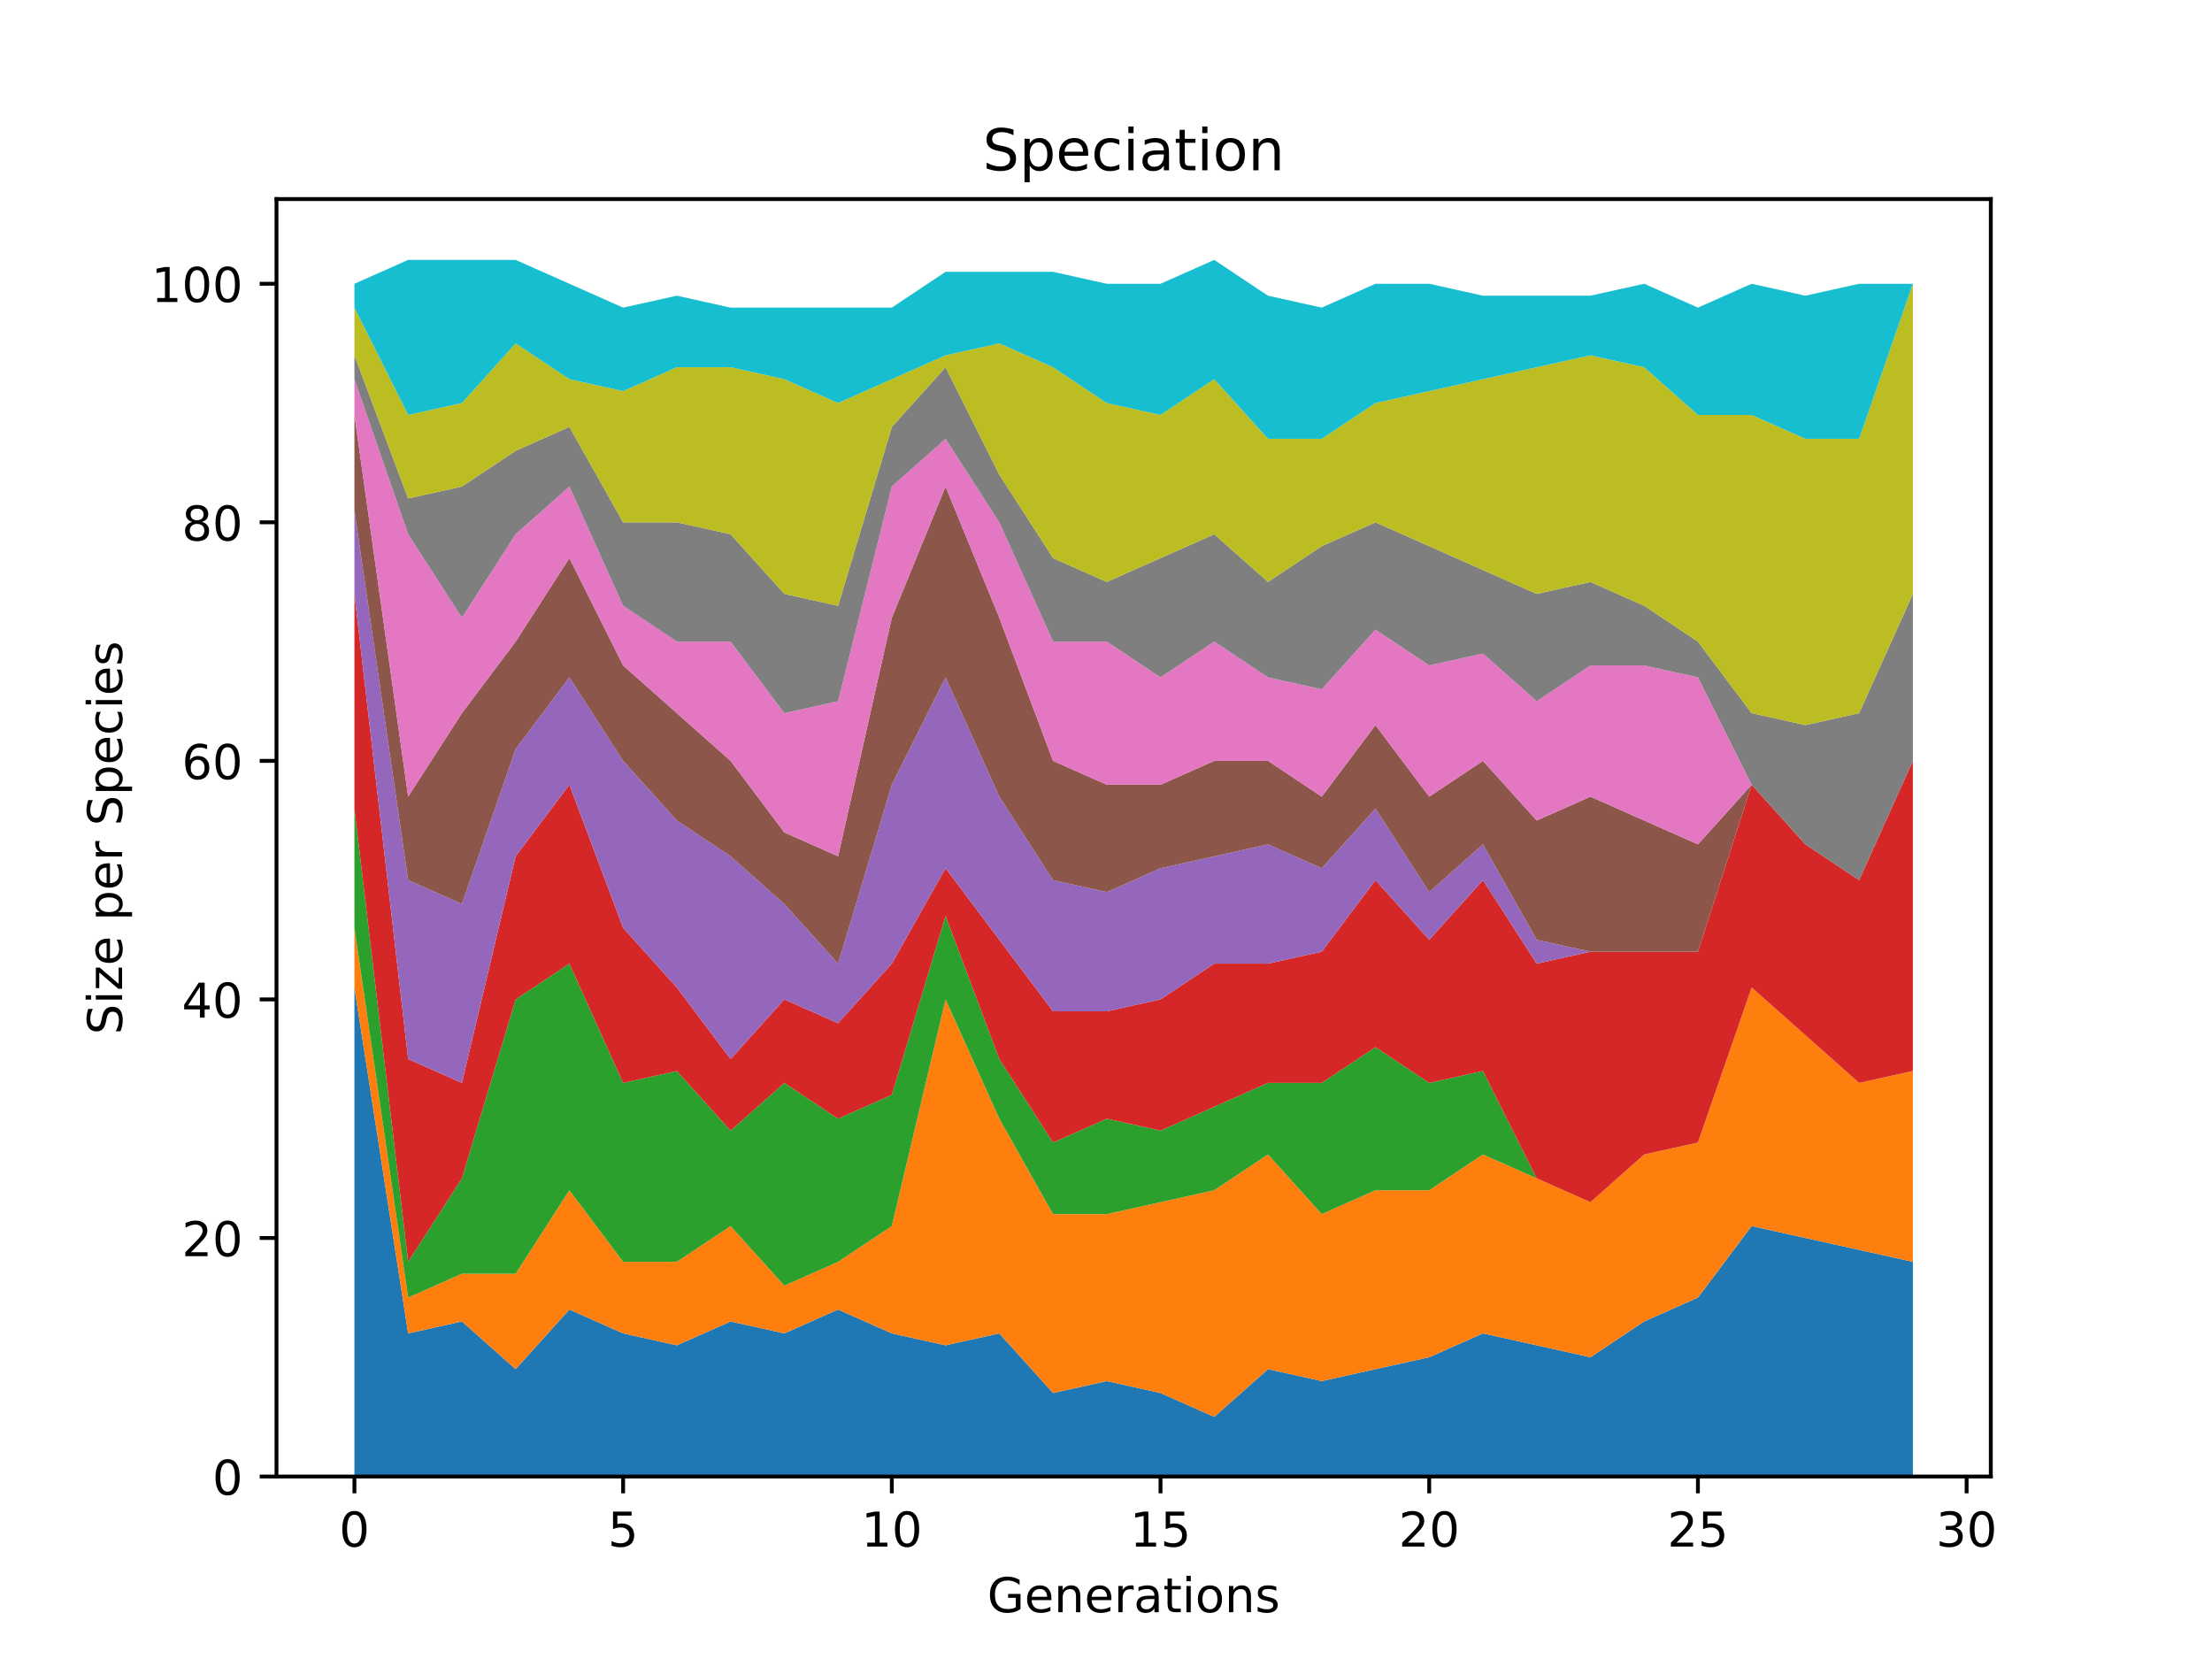 <?xml version="1.0" encoding="utf-8" standalone="no"?>
<!DOCTYPE svg PUBLIC "-//W3C//DTD SVG 1.1//EN"
  "http://www.w3.org/Graphics/SVG/1.1/DTD/svg11.dtd">
<!-- Created with matplotlib (https://matplotlib.org/) -->
<svg height="345.6pt" version="1.1" viewBox="0 0 460.8 345.6" width="460.8pt" xmlns="http://www.w3.org/2000/svg" xmlns:xlink="http://www.w3.org/1999/xlink">
 <defs>
  <style type="text/css">*{stroke-linecap:butt;stroke-linejoin:round;}</style>
 </defs>
 <g id="figure_1">
  <g id="patch_1">
   <path d="M 0 345.6 
L 460.8 345.6 
L 460.8 0 
L 0 0 
z
" style="fill:#ffffff;"/>
  </g>
  <g id="axes_1">
   <g id="patch_2">
    <path d="M 57.6 307.584 
L 414.72 307.584 
L 414.72 41.472 
L 57.6 41.472 
z
" style="fill:#ffffff;"/>
   </g>
   <g id="PolyCollection_1">
    <path clip-path="url(#pe9c3d4fe96)" d="M 73.833 205.711 
L 73.833 307.584 
L 85.028 307.584 
L 96.223 307.584 
L 107.418 307.584 
L 118.613 307.584 
L 129.808 307.584 
L 141.003 307.584 
L 152.198 307.584 
L 163.393 307.584 
L 174.588 307.584 
L 185.783 307.584 
L 196.978 307.584 
L 208.173 307.584 
L 219.368 307.584 
L 230.563 307.584 
L 241.757 307.584 
L 252.952 307.584 
L 264.147 307.584 
L 275.342 307.584 
L 286.537 307.584 
L 297.732 307.584 
L 308.927 307.584 
L 320.122 307.584 
L 331.317 307.584 
L 342.512 307.584 
L 353.707 307.584 
L 364.902 307.584 
L 376.097 307.584 
L 387.292 307.584 
L 398.487 307.584 
L 398.487 262.859 
L 398.487 262.859 
L 387.292 260.375 
L 376.097 257.89 
L 364.902 255.405 
L 353.707 270.313 
L 342.512 275.283 
L 331.317 282.737 
L 320.122 280.252 
L 308.927 277.768 
L 297.732 282.737 
L 286.537 285.222 
L 275.342 287.706 
L 264.147 285.222 
L 252.952 295.16 
L 241.757 290.191 
L 230.563 287.706 
L 219.368 290.191 
L 208.173 277.768 
L 196.978 280.252 
L 185.783 277.768 
L 174.588 272.798 
L 163.393 277.768 
L 152.198 275.283 
L 141.003 280.252 
L 129.808 277.768 
L 118.613 272.798 
L 107.418 285.222 
L 96.223 275.283 
L 85.028 277.768 
L 73.833 205.711 
z
" style="fill:#1f77b4;"/>
   </g>
   <g id="PolyCollection_2">
    <path clip-path="url(#pe9c3d4fe96)" d="M 73.833 193.288 
L 73.833 205.711 
L 85.028 277.768 
L 96.223 275.283 
L 107.418 285.222 
L 118.613 272.798 
L 129.808 277.768 
L 141.003 280.252 
L 152.198 275.283 
L 163.393 277.768 
L 174.588 272.798 
L 185.783 277.768 
L 196.978 280.252 
L 208.173 277.768 
L 219.368 290.191 
L 230.563 287.706 
L 241.757 290.191 
L 252.952 295.16 
L 264.147 285.222 
L 275.342 287.706 
L 286.537 285.222 
L 297.732 282.737 
L 308.927 277.768 
L 320.122 280.252 
L 331.317 282.737 
L 342.512 275.283 
L 353.707 270.313 
L 364.902 255.405 
L 376.097 257.89 
L 387.292 260.375 
L 398.487 262.859 
L 398.487 223.104 
L 398.487 223.104 
L 387.292 225.589 
L 376.097 215.65 
L 364.902 205.711 
L 353.707 238.012 
L 342.512 240.497 
L 331.317 250.436 
L 320.122 245.466 
L 308.927 240.497 
L 297.732 247.951 
L 286.537 247.951 
L 275.342 252.92 
L 264.147 240.497 
L 252.952 247.951 
L 241.757 250.436 
L 230.563 252.92 
L 219.368 252.92 
L 208.173 233.043 
L 196.978 208.196 
L 185.783 255.405 
L 174.588 262.859 
L 163.393 267.829 
L 152.198 255.405 
L 141.003 262.859 
L 129.808 262.859 
L 118.613 247.951 
L 107.418 265.344 
L 96.223 265.344 
L 85.028 270.313 
L 73.833 193.288 
z
" style="fill:#ff7f0e;"/>
   </g>
   <g id="PolyCollection_3">
    <path clip-path="url(#pe9c3d4fe96)" d="M 73.833 168.44 
L 73.833 193.288 
L 85.028 270.313 
L 96.223 265.344 
L 107.418 265.344 
L 118.613 247.951 
L 129.808 262.859 
L 141.003 262.859 
L 152.198 255.405 
L 163.393 267.829 
L 174.588 262.859 
L 185.783 255.405 
L 196.978 208.196 
L 208.173 233.043 
L 219.368 252.92 
L 230.563 252.92 
L 241.757 250.436 
L 252.952 247.951 
L 264.147 240.497 
L 275.342 252.92 
L 286.537 247.951 
L 297.732 247.951 
L 308.927 240.497 
L 320.122 245.466 
L 331.317 250.436 
L 342.512 240.497 
L 353.707 238.012 
L 364.902 205.711 
L 376.097 215.65 
L 387.292 225.589 
L 398.487 223.104 
L 398.487 223.104 
L 398.487 223.104 
L 387.292 225.589 
L 376.097 215.65 
L 364.902 205.711 
L 353.707 238.012 
L 342.512 240.497 
L 331.317 250.436 
L 320.122 245.466 
L 308.927 223.104 
L 297.732 225.589 
L 286.537 218.135 
L 275.342 225.589 
L 264.147 225.589 
L 252.952 230.558 
L 241.757 235.528 
L 230.563 233.043 
L 219.368 238.012 
L 208.173 220.619 
L 196.978 190.803 
L 185.783 228.073 
L 174.588 233.043 
L 163.393 225.589 
L 152.198 235.528 
L 141.003 223.104 
L 129.808 225.589 
L 118.613 200.742 
L 107.418 208.196 
L 96.223 245.466 
L 85.028 262.859 
L 73.833 168.44 
z
" style="fill:#2ca02c;"/>
   </g>
   <g id="PolyCollection_4">
    <path clip-path="url(#pe9c3d4fe96)" d="M 73.833 123.716 
L 73.833 168.44 
L 85.028 262.859 
L 96.223 245.466 
L 107.418 208.196 
L 118.613 200.742 
L 129.808 225.589 
L 141.003 223.104 
L 152.198 235.528 
L 163.393 225.589 
L 174.588 233.043 
L 185.783 228.073 
L 196.978 190.803 
L 208.173 220.619 
L 219.368 238.012 
L 230.563 233.043 
L 241.757 235.528 
L 252.952 230.558 
L 264.147 225.589 
L 275.342 225.589 
L 286.537 218.135 
L 297.732 225.589 
L 308.927 223.104 
L 320.122 245.466 
L 331.317 250.436 
L 342.512 240.497 
L 353.707 238.012 
L 364.902 205.711 
L 376.097 215.65 
L 387.292 225.589 
L 398.487 223.104 
L 398.487 158.502 
L 398.487 158.502 
L 387.292 183.349 
L 376.097 175.895 
L 364.902 163.471 
L 353.707 198.257 
L 342.512 198.257 
L 331.317 198.257 
L 320.122 200.742 
L 308.927 183.349 
L 297.732 195.772 
L 286.537 183.349 
L 275.342 198.257 
L 264.147 200.742 
L 252.952 200.742 
L 241.757 208.196 
L 230.563 210.68 
L 219.368 210.68 
L 208.173 195.772 
L 196.978 180.864 
L 185.783 200.742 
L 174.588 213.165 
L 163.393 208.196 
L 152.198 220.619 
L 141.003 205.711 
L 129.808 193.288 
L 118.613 163.471 
L 107.418 178.379 
L 96.223 225.589 
L 85.028 220.619 
L 73.833 123.716 
z
" style="fill:#d62728;"/>
   </g>
   <g id="PolyCollection_5">
    <path clip-path="url(#pe9c3d4fe96)" d="M 73.833 106.323 
L 73.833 123.716 
L 85.028 220.619 
L 96.223 225.589 
L 107.418 178.379 
L 118.613 163.471 
L 129.808 193.288 
L 141.003 205.711 
L 152.198 220.619 
L 163.393 208.196 
L 174.588 213.165 
L 185.783 200.742 
L 196.978 180.864 
L 208.173 195.772 
L 219.368 210.68 
L 230.563 210.68 
L 241.757 208.196 
L 252.952 200.742 
L 264.147 200.742 
L 275.342 198.257 
L 286.537 183.349 
L 297.732 195.772 
L 308.927 183.349 
L 320.122 200.742 
L 331.317 198.257 
L 342.512 198.257 
L 353.707 198.257 
L 364.902 163.471 
L 376.097 175.895 
L 387.292 183.349 
L 398.487 158.502 
L 398.487 158.502 
L 398.487 158.502 
L 387.292 183.349 
L 376.097 175.895 
L 364.902 163.471 
L 353.707 198.257 
L 342.512 198.257 
L 331.317 198.257 
L 320.122 195.772 
L 308.927 175.895 
L 297.732 185.833 
L 286.537 168.44 
L 275.342 180.864 
L 264.147 175.895 
L 252.952 178.379 
L 241.757 180.864 
L 230.563 185.833 
L 219.368 183.349 
L 208.173 165.956 
L 196.978 141.109 
L 185.783 163.471 
L 174.588 200.742 
L 163.393 188.318 
L 152.198 178.379 
L 141.003 170.925 
L 129.808 158.502 
L 118.613 141.109 
L 107.418 156.017 
L 96.223 188.318 
L 85.028 183.349 
L 73.833 106.323 
z
" style="fill:#9467bd;"/>
   </g>
   <g id="PolyCollection_6">
    <path clip-path="url(#pe9c3d4fe96)" d="M 73.833 86.445 
L 73.833 106.323 
L 85.028 183.349 
L 96.223 188.318 
L 107.418 156.017 
L 118.613 141.109 
L 129.808 158.502 
L 141.003 170.925 
L 152.198 178.379 
L 163.393 188.318 
L 174.588 200.742 
L 185.783 163.471 
L 196.978 141.109 
L 208.173 165.956 
L 219.368 183.349 
L 230.563 185.833 
L 241.757 180.864 
L 252.952 178.379 
L 264.147 175.895 
L 275.342 180.864 
L 286.537 168.44 
L 297.732 185.833 
L 308.927 175.895 
L 320.122 195.772 
L 331.317 198.257 
L 342.512 198.257 
L 353.707 198.257 
L 364.902 163.471 
L 376.097 175.895 
L 387.292 183.349 
L 398.487 158.502 
L 398.487 158.502 
L 398.487 158.502 
L 387.292 183.349 
L 376.097 175.895 
L 364.902 163.471 
L 353.707 175.895 
L 342.512 170.925 
L 331.317 165.956 
L 320.122 170.925 
L 308.927 158.502 
L 297.732 165.956 
L 286.537 151.048 
L 275.342 165.956 
L 264.147 158.502 
L 252.952 158.502 
L 241.757 163.471 
L 230.563 163.471 
L 219.368 158.502 
L 208.173 128.685 
L 196.978 101.353 
L 185.783 128.685 
L 174.588 178.379 
L 163.393 173.41 
L 152.198 158.502 
L 141.003 148.563 
L 129.808 138.624 
L 118.613 116.262 
L 107.418 133.655 
L 96.223 148.563 
L 85.028 165.956 
L 73.833 86.445 
z
" style="fill:#8c564b;"/>
   </g>
   <g id="PolyCollection_7">
    <path clip-path="url(#pe9c3d4fe96)" d="M 73.833 78.991 
L 73.833 86.445 
L 85.028 165.956 
L 96.223 148.563 
L 107.418 133.655 
L 118.613 116.262 
L 129.808 138.624 
L 141.003 148.563 
L 152.198 158.502 
L 163.393 173.41 
L 174.588 178.379 
L 185.783 128.685 
L 196.978 101.353 
L 208.173 128.685 
L 219.368 158.502 
L 230.563 163.471 
L 241.757 163.471 
L 252.952 158.502 
L 264.147 158.502 
L 275.342 165.956 
L 286.537 151.048 
L 297.732 165.956 
L 308.927 158.502 
L 320.122 170.925 
L 331.317 165.956 
L 342.512 170.925 
L 353.707 175.895 
L 364.902 163.471 
L 376.097 175.895 
L 387.292 183.349 
L 398.487 158.502 
L 398.487 158.502 
L 398.487 158.502 
L 387.292 183.349 
L 376.097 175.895 
L 364.902 163.471 
L 353.707 141.109 
L 342.512 138.624 
L 331.317 138.624 
L 320.122 146.078 
L 308.927 136.139 
L 297.732 138.624 
L 286.537 131.17 
L 275.342 143.593 
L 264.147 141.109 
L 252.952 133.655 
L 241.757 141.109 
L 230.563 133.655 
L 219.368 133.655 
L 208.173 108.808 
L 196.978 91.415 
L 185.783 101.353 
L 174.588 146.078 
L 163.393 148.563 
L 152.198 133.655 
L 141.003 133.655 
L 129.808 126.2 
L 118.613 101.353 
L 107.418 111.292 
L 96.223 128.685 
L 85.028 111.292 
L 73.833 78.991 
z
" style="fill:#e377c2;"/>
   </g>
   <g id="PolyCollection_8">
    <path clip-path="url(#pe9c3d4fe96)" d="M 73.833 74.022 
L 73.833 78.991 
L 85.028 111.292 
L 96.223 128.685 
L 107.418 111.292 
L 118.613 101.353 
L 129.808 126.2 
L 141.003 133.655 
L 152.198 133.655 
L 163.393 148.563 
L 174.588 146.078 
L 185.783 101.353 
L 196.978 91.415 
L 208.173 108.808 
L 219.368 133.655 
L 230.563 133.655 
L 241.757 141.109 
L 252.952 133.655 
L 264.147 141.109 
L 275.342 143.593 
L 286.537 131.17 
L 297.732 138.624 
L 308.927 136.139 
L 320.122 146.078 
L 331.317 138.624 
L 342.512 138.624 
L 353.707 141.109 
L 364.902 163.471 
L 376.097 175.895 
L 387.292 183.349 
L 398.487 158.502 
L 398.487 123.716 
L 398.487 123.716 
L 387.292 148.563 
L 376.097 151.048 
L 364.902 148.563 
L 353.707 133.655 
L 342.512 126.2 
L 331.317 121.231 
L 320.122 123.716 
L 308.927 118.746 
L 297.732 113.777 
L 286.537 108.808 
L 275.342 113.777 
L 264.147 121.231 
L 252.952 111.292 
L 241.757 116.262 
L 230.563 121.231 
L 219.368 116.262 
L 208.173 98.869 
L 196.978 76.506 
L 185.783 88.93 
L 174.588 126.2 
L 163.393 123.716 
L 152.198 111.292 
L 141.003 108.808 
L 129.808 108.808 
L 118.613 88.93 
L 107.418 93.899 
L 96.223 101.353 
L 85.028 103.838 
L 73.833 74.022 
z
" style="fill:#7f7f7f;"/>
   </g>
   <g id="PolyCollection_9">
    <path clip-path="url(#pe9c3d4fe96)" d="M 73.833 64.083 
L 73.833 74.022 
L 85.028 103.838 
L 96.223 101.353 
L 107.418 93.899 
L 118.613 88.93 
L 129.808 108.808 
L 141.003 108.808 
L 152.198 111.292 
L 163.393 123.716 
L 174.588 126.2 
L 185.783 88.93 
L 196.978 76.506 
L 208.173 98.869 
L 219.368 116.262 
L 230.563 121.231 
L 241.757 116.262 
L 252.952 111.292 
L 264.147 121.231 
L 275.342 113.777 
L 286.537 108.808 
L 297.732 113.777 
L 308.927 118.746 
L 320.122 123.716 
L 331.317 121.231 
L 342.512 126.2 
L 353.707 133.655 
L 364.902 148.563 
L 376.097 151.048 
L 387.292 148.563 
L 398.487 123.716 
L 398.487 59.113 
L 398.487 59.113 
L 387.292 91.415 
L 376.097 91.415 
L 364.902 86.445 
L 353.707 86.445 
L 342.512 76.506 
L 331.317 74.022 
L 320.122 76.506 
L 308.927 78.991 
L 297.732 81.476 
L 286.537 83.96 
L 275.342 91.415 
L 264.147 91.415 
L 252.952 78.991 
L 241.757 86.445 
L 230.563 83.96 
L 219.368 76.506 
L 208.173 71.537 
L 196.978 74.022 
L 185.783 78.991 
L 174.588 83.96 
L 163.393 78.991 
L 152.198 76.506 
L 141.003 76.506 
L 129.808 81.476 
L 118.613 78.991 
L 107.418 71.537 
L 96.223 83.96 
L 85.028 86.445 
L 73.833 64.083 
z
" style="fill:#bcbd22;"/>
   </g>
   <g id="PolyCollection_10">
    <path clip-path="url(#pe9c3d4fe96)" d="M 73.833 59.113 
L 73.833 64.083 
L 85.028 86.445 
L 96.223 83.96 
L 107.418 71.537 
L 118.613 78.991 
L 129.808 81.476 
L 141.003 76.506 
L 152.198 76.506 
L 163.393 78.991 
L 174.588 83.96 
L 185.783 78.991 
L 196.978 74.022 
L 208.173 71.537 
L 219.368 76.506 
L 230.563 83.96 
L 241.757 86.445 
L 252.952 78.991 
L 264.147 91.415 
L 275.342 91.415 
L 286.537 83.96 
L 297.732 81.476 
L 308.927 78.991 
L 320.122 76.506 
L 331.317 74.022 
L 342.512 76.506 
L 353.707 86.445 
L 364.902 86.445 
L 376.097 91.415 
L 387.292 91.415 
L 398.487 59.113 
L 398.487 59.113 
L 398.487 59.113 
L 387.292 59.113 
L 376.097 61.598 
L 364.902 59.113 
L 353.707 64.083 
L 342.512 59.113 
L 331.317 61.598 
L 320.122 61.598 
L 308.927 61.598 
L 297.732 59.113 
L 286.537 59.113 
L 275.342 64.083 
L 264.147 61.598 
L 252.952 54.144 
L 241.757 59.113 
L 230.563 59.113 
L 219.368 56.629 
L 208.173 56.629 
L 196.978 56.629 
L 185.783 64.083 
L 174.588 64.083 
L 163.393 64.083 
L 152.198 64.083 
L 141.003 61.598 
L 129.808 64.083 
L 118.613 59.113 
L 107.418 54.144 
L 96.223 54.144 
L 85.028 54.144 
L 73.833 59.113 
z
" style="fill:#17becf;"/>
   </g>
   <g id="matplotlib.axis_1">
    <g id="xtick_1">
     <g id="line2d_1">
      <defs>
       <path d="M 0 0 
L 0 3.5 
" id="m6b0dc232b4" style="stroke:#000000;stroke-width:0.8;"/>
      </defs>
      <g>
       <use style="stroke:#000000;stroke-width:0.8;" x="73.833" xlink:href="#m6b0dc232b4" y="307.584"/>
      </g>
     </g>
     <g id="text_1">
      <!-- 0 -->
      <g transform="translate(70.651 322.182)scale(0.1 -0.1)">
       <defs>
        <path d="M 31.781 66.406 
Q 24.172 66.406 20.328 58.906 
Q 16.5 51.422 16.5 36.375 
Q 16.5 21.391 20.328 13.891 
Q 24.172 6.391 31.781 6.391 
Q 39.453 6.391 43.281 13.891 
Q 47.125 21.391 47.125 36.375 
Q 47.125 51.422 43.281 58.906 
Q 39.453 66.406 31.781 66.406 
z
M 31.781 74.219 
Q 44.047 74.219 50.516 64.516 
Q 56.984 54.828 56.984 36.375 
Q 56.984 17.969 50.516 8.266 
Q 44.047 -1.422 31.781 -1.422 
Q 19.531 -1.422 13.062 8.266 
Q 6.594 17.969 6.594 36.375 
Q 6.594 54.828 13.062 64.516 
Q 19.531 74.219 31.781 74.219 
z
" id="DejaVuSans-48"/>
       </defs>
       <use xlink:href="#DejaVuSans-48"/>
      </g>
     </g>
    </g>
    <g id="xtick_2">
     <g id="line2d_2">
      <g>
       <use style="stroke:#000000;stroke-width:0.8;" x="129.808" xlink:href="#m6b0dc232b4" y="307.584"/>
      </g>
     </g>
     <g id="text_2">
      <!-- 5 -->
      <g transform="translate(126.626 322.182)scale(0.1 -0.1)">
       <defs>
        <path d="M 10.797 72.906 
L 49.516 72.906 
L 49.516 64.594 
L 19.828 64.594 
L 19.828 46.734 
Q 21.969 47.469 24.109 47.828 
Q 26.266 48.188 28.422 48.188 
Q 40.625 48.188 47.75 41.5 
Q 54.891 34.812 54.891 23.391 
Q 54.891 11.625 47.562 5.094 
Q 40.234 -1.422 26.906 -1.422 
Q 22.312 -1.422 17.547 -0.641 
Q 12.797 0.141 7.719 1.703 
L 7.719 11.625 
Q 12.109 9.234 16.797 8.062 
Q 21.484 6.891 26.703 6.891 
Q 35.156 6.891 40.078 11.328 
Q 45.016 15.766 45.016 23.391 
Q 45.016 31 40.078 35.438 
Q 35.156 39.891 26.703 39.891 
Q 22.75 39.891 18.812 39.016 
Q 14.891 38.141 10.797 36.281 
z
" id="DejaVuSans-53"/>
       </defs>
       <use xlink:href="#DejaVuSans-53"/>
      </g>
     </g>
    </g>
    <g id="xtick_3">
     <g id="line2d_3">
      <g>
       <use style="stroke:#000000;stroke-width:0.8;" x="185.783" xlink:href="#m6b0dc232b4" y="307.584"/>
      </g>
     </g>
     <g id="text_3">
      <!-- 10 -->
      <g transform="translate(179.42 322.182)scale(0.1 -0.1)">
       <defs>
        <path d="M 12.406 8.297 
L 28.516 8.297 
L 28.516 63.922 
L 10.984 60.406 
L 10.984 69.391 
L 28.422 72.906 
L 38.281 72.906 
L 38.281 8.297 
L 54.391 8.297 
L 54.391 0 
L 12.406 0 
z
" id="DejaVuSans-49"/>
       </defs>
       <use xlink:href="#DejaVuSans-49"/>
       <use x="63.623" xlink:href="#DejaVuSans-48"/>
      </g>
     </g>
    </g>
    <g id="xtick_4">
     <g id="line2d_4">
      <g>
       <use style="stroke:#000000;stroke-width:0.8;" x="241.757" xlink:href="#m6b0dc232b4" y="307.584"/>
      </g>
     </g>
     <g id="text_4">
      <!-- 15 -->
      <g transform="translate(235.395 322.182)scale(0.1 -0.1)">
       <use xlink:href="#DejaVuSans-49"/>
       <use x="63.623" xlink:href="#DejaVuSans-53"/>
      </g>
     </g>
    </g>
    <g id="xtick_5">
     <g id="line2d_5">
      <g>
       <use style="stroke:#000000;stroke-width:0.8;" x="297.732" xlink:href="#m6b0dc232b4" y="307.584"/>
      </g>
     </g>
     <g id="text_5">
      <!-- 20 -->
      <g transform="translate(291.37 322.182)scale(0.1 -0.1)">
       <defs>
        <path d="M 19.188 8.297 
L 53.609 8.297 
L 53.609 0 
L 7.328 0 
L 7.328 8.297 
Q 12.938 14.109 22.625 23.891 
Q 32.328 33.688 34.812 36.531 
Q 39.547 41.844 41.422 45.531 
Q 43.312 49.219 43.312 52.781 
Q 43.312 58.594 39.234 62.25 
Q 35.156 65.922 28.609 65.922 
Q 23.969 65.922 18.812 64.312 
Q 13.672 62.703 7.812 59.422 
L 7.812 69.391 
Q 13.766 71.781 18.938 73 
Q 24.125 74.219 28.422 74.219 
Q 39.75 74.219 46.484 68.547 
Q 53.219 62.891 53.219 53.422 
Q 53.219 48.922 51.531 44.891 
Q 49.859 40.875 45.406 35.406 
Q 44.188 33.984 37.641 27.219 
Q 31.109 20.453 19.188 8.297 
z
" id="DejaVuSans-50"/>
       </defs>
       <use xlink:href="#DejaVuSans-50"/>
       <use x="63.623" xlink:href="#DejaVuSans-48"/>
      </g>
     </g>
    </g>
    <g id="xtick_6">
     <g id="line2d_6">
      <g>
       <use style="stroke:#000000;stroke-width:0.8;" x="353.707" xlink:href="#m6b0dc232b4" y="307.584"/>
      </g>
     </g>
     <g id="text_6">
      <!-- 25 -->
      <g transform="translate(347.345 322.182)scale(0.1 -0.1)">
       <use xlink:href="#DejaVuSans-50"/>
       <use x="63.623" xlink:href="#DejaVuSans-53"/>
      </g>
     </g>
    </g>
    <g id="xtick_7">
     <g id="line2d_7">
      <g>
       <use style="stroke:#000000;stroke-width:0.8;" x="409.682" xlink:href="#m6b0dc232b4" y="307.584"/>
      </g>
     </g>
     <g id="text_7">
      <!-- 30 -->
      <g transform="translate(403.32 322.182)scale(0.1 -0.1)">
       <defs>
        <path d="M 40.578 39.312 
Q 47.656 37.797 51.625 33 
Q 55.609 28.219 55.609 21.188 
Q 55.609 10.406 48.188 4.484 
Q 40.766 -1.422 27.094 -1.422 
Q 22.516 -1.422 17.656 -0.516 
Q 12.797 0.391 7.625 2.203 
L 7.625 11.719 
Q 11.719 9.328 16.594 8.109 
Q 21.484 6.891 26.812 6.891 
Q 36.078 6.891 40.938 10.547 
Q 45.797 14.203 45.797 21.188 
Q 45.797 27.641 41.281 31.266 
Q 36.766 34.906 28.719 34.906 
L 20.219 34.906 
L 20.219 43.016 
L 29.109 43.016 
Q 36.375 43.016 40.234 45.922 
Q 44.094 48.828 44.094 54.297 
Q 44.094 59.906 40.109 62.906 
Q 36.141 65.922 28.719 65.922 
Q 24.656 65.922 20.016 65.031 
Q 15.375 64.156 9.812 62.312 
L 9.812 71.094 
Q 15.438 72.656 20.344 73.438 
Q 25.25 74.219 29.594 74.219 
Q 40.828 74.219 47.359 69.109 
Q 53.906 64.016 53.906 55.328 
Q 53.906 49.266 50.438 45.094 
Q 46.969 40.922 40.578 39.312 
z
" id="DejaVuSans-51"/>
       </defs>
       <use xlink:href="#DejaVuSans-51"/>
       <use x="63.623" xlink:href="#DejaVuSans-48"/>
      </g>
     </g>
    </g>
    <g id="text_8">
     <!-- Generations -->
     <g transform="translate(205.662 335.861)scale(0.1 -0.1)">
      <defs>
       <path d="M 59.516 10.406 
L 59.516 29.984 
L 43.406 29.984 
L 43.406 38.094 
L 69.281 38.094 
L 69.281 6.781 
Q 63.578 2.734 56.688 0.656 
Q 49.812 -1.422 42 -1.422 
Q 24.906 -1.422 15.25 8.562 
Q 5.609 18.562 5.609 36.375 
Q 5.609 54.25 15.25 64.234 
Q 24.906 74.219 42 74.219 
Q 49.125 74.219 55.547 72.453 
Q 61.969 70.703 67.391 67.281 
L 67.391 56.781 
Q 61.922 61.422 55.766 63.766 
Q 49.609 66.109 42.828 66.109 
Q 29.438 66.109 22.719 58.641 
Q 16.016 51.172 16.016 36.375 
Q 16.016 21.625 22.719 14.156 
Q 29.438 6.688 42.828 6.688 
Q 48.047 6.688 52.141 7.594 
Q 56.25 8.5 59.516 10.406 
z
" id="DejaVuSans-71"/>
       <path d="M 56.203 29.594 
L 56.203 25.203 
L 14.891 25.203 
Q 15.484 15.922 20.484 11.062 
Q 25.484 6.203 34.422 6.203 
Q 39.594 6.203 44.453 7.469 
Q 49.312 8.734 54.109 11.281 
L 54.109 2.781 
Q 49.266 0.734 44.188 -0.344 
Q 39.109 -1.422 33.891 -1.422 
Q 20.797 -1.422 13.156 6.188 
Q 5.516 13.812 5.516 26.812 
Q 5.516 40.234 12.766 48.109 
Q 20.016 56 32.328 56 
Q 43.359 56 49.781 48.891 
Q 56.203 41.797 56.203 29.594 
z
M 47.219 32.234 
Q 47.125 39.594 43.094 43.984 
Q 39.062 48.391 32.422 48.391 
Q 24.906 48.391 20.391 44.141 
Q 15.875 39.891 15.188 32.172 
z
" id="DejaVuSans-101"/>
       <path d="M 54.891 33.016 
L 54.891 0 
L 45.906 0 
L 45.906 32.719 
Q 45.906 40.484 42.875 44.328 
Q 39.844 48.188 33.797 48.188 
Q 26.516 48.188 22.312 43.547 
Q 18.109 38.922 18.109 30.906 
L 18.109 0 
L 9.078 0 
L 9.078 54.688 
L 18.109 54.688 
L 18.109 46.188 
Q 21.344 51.125 25.703 53.562 
Q 30.078 56 35.797 56 
Q 45.219 56 50.047 50.172 
Q 54.891 44.344 54.891 33.016 
z
" id="DejaVuSans-110"/>
       <path d="M 41.109 46.297 
Q 39.594 47.172 37.812 47.578 
Q 36.031 48 33.891 48 
Q 26.266 48 22.188 43.047 
Q 18.109 38.094 18.109 28.812 
L 18.109 0 
L 9.078 0 
L 9.078 54.688 
L 18.109 54.688 
L 18.109 46.188 
Q 20.953 51.172 25.484 53.578 
Q 30.031 56 36.531 56 
Q 37.453 56 38.578 55.875 
Q 39.703 55.766 41.062 55.516 
z
" id="DejaVuSans-114"/>
       <path d="M 34.281 27.484 
Q 23.391 27.484 19.188 25 
Q 14.984 22.516 14.984 16.5 
Q 14.984 11.719 18.141 8.906 
Q 21.297 6.109 26.703 6.109 
Q 34.188 6.109 38.703 11.406 
Q 43.219 16.703 43.219 25.484 
L 43.219 27.484 
z
M 52.203 31.203 
L 52.203 0 
L 43.219 0 
L 43.219 8.297 
Q 40.141 3.328 35.547 0.953 
Q 30.953 -1.422 24.312 -1.422 
Q 15.922 -1.422 10.953 3.297 
Q 6 8.016 6 15.922 
Q 6 25.141 12.172 29.828 
Q 18.359 34.516 30.609 34.516 
L 43.219 34.516 
L 43.219 35.406 
Q 43.219 41.609 39.141 45 
Q 35.062 48.391 27.688 48.391 
Q 23 48.391 18.547 47.266 
Q 14.109 46.141 10.016 43.891 
L 10.016 52.203 
Q 14.938 54.109 19.578 55.047 
Q 24.219 56 28.609 56 
Q 40.484 56 46.344 49.844 
Q 52.203 43.703 52.203 31.203 
z
" id="DejaVuSans-97"/>
       <path d="M 18.312 70.219 
L 18.312 54.688 
L 36.812 54.688 
L 36.812 47.703 
L 18.312 47.703 
L 18.312 18.016 
Q 18.312 11.328 20.141 9.422 
Q 21.969 7.516 27.594 7.516 
L 36.812 7.516 
L 36.812 0 
L 27.594 0 
Q 17.188 0 13.234 3.875 
Q 9.281 7.766 9.281 18.016 
L 9.281 47.703 
L 2.688 47.703 
L 2.688 54.688 
L 9.281 54.688 
L 9.281 70.219 
z
" id="DejaVuSans-116"/>
       <path d="M 9.422 54.688 
L 18.406 54.688 
L 18.406 0 
L 9.422 0 
z
M 9.422 75.984 
L 18.406 75.984 
L 18.406 64.594 
L 9.422 64.594 
z
" id="DejaVuSans-105"/>
       <path d="M 30.609 48.391 
Q 23.391 48.391 19.188 42.75 
Q 14.984 37.109 14.984 27.297 
Q 14.984 17.484 19.156 11.844 
Q 23.344 6.203 30.609 6.203 
Q 37.797 6.203 41.984 11.859 
Q 46.188 17.531 46.188 27.297 
Q 46.188 37.016 41.984 42.703 
Q 37.797 48.391 30.609 48.391 
z
M 30.609 56 
Q 42.328 56 49.016 48.375 
Q 55.719 40.766 55.719 27.297 
Q 55.719 13.875 49.016 6.219 
Q 42.328 -1.422 30.609 -1.422 
Q 18.844 -1.422 12.172 6.219 
Q 5.516 13.875 5.516 27.297 
Q 5.516 40.766 12.172 48.375 
Q 18.844 56 30.609 56 
z
" id="DejaVuSans-111"/>
       <path d="M 44.281 53.078 
L 44.281 44.578 
Q 40.484 46.531 36.375 47.5 
Q 32.281 48.484 27.875 48.484 
Q 21.188 48.484 17.844 46.438 
Q 14.5 44.391 14.5 40.281 
Q 14.5 37.156 16.891 35.375 
Q 19.281 33.594 26.516 31.984 
L 29.594 31.297 
Q 39.156 29.25 43.188 25.516 
Q 47.219 21.781 47.219 15.094 
Q 47.219 7.469 41.188 3.016 
Q 35.156 -1.422 24.609 -1.422 
Q 20.219 -1.422 15.453 -0.562 
Q 10.688 0.297 5.422 2 
L 5.422 11.281 
Q 10.406 8.688 15.234 7.391 
Q 20.062 6.109 24.812 6.109 
Q 31.156 6.109 34.562 8.281 
Q 37.984 10.453 37.984 14.406 
Q 37.984 18.062 35.516 20.016 
Q 33.062 21.969 24.703 23.781 
L 21.578 24.516 
Q 13.234 26.266 9.516 29.906 
Q 5.812 33.547 5.812 39.891 
Q 5.812 47.609 11.281 51.797 
Q 16.75 56 26.812 56 
Q 31.781 56 36.172 55.266 
Q 40.578 54.547 44.281 53.078 
z
" id="DejaVuSans-115"/>
      </defs>
      <use xlink:href="#DejaVuSans-71"/>
      <use x="77.49" xlink:href="#DejaVuSans-101"/>
      <use x="139.014" xlink:href="#DejaVuSans-110"/>
      <use x="202.393" xlink:href="#DejaVuSans-101"/>
      <use x="263.916" xlink:href="#DejaVuSans-114"/>
      <use x="305.029" xlink:href="#DejaVuSans-97"/>
      <use x="366.309" xlink:href="#DejaVuSans-116"/>
      <use x="405.518" xlink:href="#DejaVuSans-105"/>
      <use x="433.301" xlink:href="#DejaVuSans-111"/>
      <use x="494.482" xlink:href="#DejaVuSans-110"/>
      <use x="557.861" xlink:href="#DejaVuSans-115"/>
     </g>
    </g>
   </g>
   <g id="matplotlib.axis_2">
    <g id="ytick_1">
     <g id="line2d_8">
      <defs>
       <path d="M 0 0 
L -3.5 0 
" id="m8aa73b5ef7" style="stroke:#000000;stroke-width:0.8;"/>
      </defs>
      <g>
       <use style="stroke:#000000;stroke-width:0.8;" x="57.6" xlink:href="#m8aa73b5ef7" y="307.584"/>
      </g>
     </g>
     <g id="text_9">
      <!-- 0 -->
      <g transform="translate(44.237 311.383)scale(0.1 -0.1)">
       <use xlink:href="#DejaVuSans-48"/>
      </g>
     </g>
    </g>
    <g id="ytick_2">
     <g id="line2d_9">
      <g>
       <use style="stroke:#000000;stroke-width:0.8;" x="57.6" xlink:href="#m8aa73b5ef7" y="257.89"/>
      </g>
     </g>
     <g id="text_10">
      <!-- 20 -->
      <g transform="translate(37.875 261.689)scale(0.1 -0.1)">
       <use xlink:href="#DejaVuSans-50"/>
       <use x="63.623" xlink:href="#DejaVuSans-48"/>
      </g>
     </g>
    </g>
    <g id="ytick_3">
     <g id="line2d_10">
      <g>
       <use style="stroke:#000000;stroke-width:0.8;" x="57.6" xlink:href="#m8aa73b5ef7" y="208.196"/>
      </g>
     </g>
     <g id="text_11">
      <!-- 40 -->
      <g transform="translate(37.875 211.995)scale(0.1 -0.1)">
       <defs>
        <path d="M 37.797 64.312 
L 12.891 25.391 
L 37.797 25.391 
z
M 35.203 72.906 
L 47.609 72.906 
L 47.609 25.391 
L 58.016 25.391 
L 58.016 17.188 
L 47.609 17.188 
L 47.609 0 
L 37.797 0 
L 37.797 17.188 
L 4.891 17.188 
L 4.891 26.703 
z
" id="DejaVuSans-52"/>
       </defs>
       <use xlink:href="#DejaVuSans-52"/>
       <use x="63.623" xlink:href="#DejaVuSans-48"/>
      </g>
     </g>
    </g>
    <g id="ytick_4">
     <g id="line2d_11">
      <g>
       <use style="stroke:#000000;stroke-width:0.8;" x="57.6" xlink:href="#m8aa73b5ef7" y="158.502"/>
      </g>
     </g>
     <g id="text_12">
      <!-- 60 -->
      <g transform="translate(37.875 162.301)scale(0.1 -0.1)">
       <defs>
        <path d="M 33.016 40.375 
Q 26.375 40.375 22.484 35.828 
Q 18.609 31.297 18.609 23.391 
Q 18.609 15.531 22.484 10.953 
Q 26.375 6.391 33.016 6.391 
Q 39.656 6.391 43.531 10.953 
Q 47.406 15.531 47.406 23.391 
Q 47.406 31.297 43.531 35.828 
Q 39.656 40.375 33.016 40.375 
z
M 52.594 71.297 
L 52.594 62.312 
Q 48.875 64.062 45.094 64.984 
Q 41.312 65.922 37.594 65.922 
Q 27.828 65.922 22.672 59.328 
Q 17.531 52.734 16.797 39.406 
Q 19.672 43.656 24.016 45.922 
Q 28.375 48.188 33.594 48.188 
Q 44.578 48.188 50.953 41.516 
Q 57.328 34.859 57.328 23.391 
Q 57.328 12.156 50.688 5.359 
Q 44.047 -1.422 33.016 -1.422 
Q 20.359 -1.422 13.672 8.266 
Q 6.984 17.969 6.984 36.375 
Q 6.984 53.656 15.188 63.938 
Q 23.391 74.219 37.203 74.219 
Q 40.922 74.219 44.703 73.484 
Q 48.484 72.75 52.594 71.297 
z
" id="DejaVuSans-54"/>
       </defs>
       <use xlink:href="#DejaVuSans-54"/>
       <use x="63.623" xlink:href="#DejaVuSans-48"/>
      </g>
     </g>
    </g>
    <g id="ytick_5">
     <g id="line2d_12">
      <g>
       <use style="stroke:#000000;stroke-width:0.8;" x="57.6" xlink:href="#m8aa73b5ef7" y="108.808"/>
      </g>
     </g>
     <g id="text_13">
      <!-- 80 -->
      <g transform="translate(37.875 112.607)scale(0.1 -0.1)">
       <defs>
        <path d="M 31.781 34.625 
Q 24.75 34.625 20.719 30.859 
Q 16.703 27.094 16.703 20.516 
Q 16.703 13.922 20.719 10.156 
Q 24.75 6.391 31.781 6.391 
Q 38.812 6.391 42.859 10.172 
Q 46.922 13.969 46.922 20.516 
Q 46.922 27.094 42.891 30.859 
Q 38.875 34.625 31.781 34.625 
z
M 21.922 38.812 
Q 15.578 40.375 12.031 44.719 
Q 8.5 49.078 8.5 55.328 
Q 8.5 64.062 14.719 69.141 
Q 20.953 74.219 31.781 74.219 
Q 42.672 74.219 48.875 69.141 
Q 55.078 64.062 55.078 55.328 
Q 55.078 49.078 51.531 44.719 
Q 48 40.375 41.703 38.812 
Q 48.828 37.156 52.797 32.312 
Q 56.781 27.484 56.781 20.516 
Q 56.781 9.906 50.312 4.234 
Q 43.844 -1.422 31.781 -1.422 
Q 19.734 -1.422 13.25 4.234 
Q 6.781 9.906 6.781 20.516 
Q 6.781 27.484 10.781 32.312 
Q 14.797 37.156 21.922 38.812 
z
M 18.312 54.391 
Q 18.312 48.734 21.844 45.562 
Q 25.391 42.391 31.781 42.391 
Q 38.141 42.391 41.719 45.562 
Q 45.312 48.734 45.312 54.391 
Q 45.312 60.062 41.719 63.234 
Q 38.141 66.406 31.781 66.406 
Q 25.391 66.406 21.844 63.234 
Q 18.312 60.062 18.312 54.391 
z
" id="DejaVuSans-56"/>
       </defs>
       <use xlink:href="#DejaVuSans-56"/>
       <use x="63.623" xlink:href="#DejaVuSans-48"/>
      </g>
     </g>
    </g>
    <g id="ytick_6">
     <g id="line2d_13">
      <g>
       <use style="stroke:#000000;stroke-width:0.8;" x="57.6" xlink:href="#m8aa73b5ef7" y="59.113"/>
      </g>
     </g>
     <g id="text_14">
      <!-- 100 -->
      <g transform="translate(31.512 62.913)scale(0.1 -0.1)">
       <use xlink:href="#DejaVuSans-49"/>
       <use x="63.623" xlink:href="#DejaVuSans-48"/>
       <use x="127.246" xlink:href="#DejaVuSans-48"/>
      </g>
     </g>
    </g>
    <g id="text_15">
     <!-- Size per Species -->
     <g transform="translate(25.433 215.521)rotate(-90)scale(0.1 -0.1)">
      <defs>
       <path d="M 53.516 70.516 
L 53.516 60.891 
Q 47.906 63.578 42.922 64.891 
Q 37.938 66.219 33.297 66.219 
Q 25.25 66.219 20.875 63.094 
Q 16.5 59.969 16.5 54.203 
Q 16.5 49.359 19.406 46.891 
Q 22.312 44.438 30.422 42.922 
L 36.375 41.703 
Q 47.406 39.594 52.656 34.297 
Q 57.906 29 57.906 20.125 
Q 57.906 9.516 50.797 4.047 
Q 43.703 -1.422 29.984 -1.422 
Q 24.812 -1.422 18.969 -0.25 
Q 13.141 0.922 6.891 3.219 
L 6.891 13.375 
Q 12.891 10.016 18.656 8.297 
Q 24.422 6.594 29.984 6.594 
Q 38.422 6.594 43.016 9.906 
Q 47.609 13.234 47.609 19.391 
Q 47.609 24.75 44.312 27.781 
Q 41.016 30.812 33.5 32.328 
L 27.484 33.5 
Q 16.453 35.688 11.516 40.375 
Q 6.594 45.062 6.594 53.422 
Q 6.594 63.094 13.406 68.656 
Q 20.219 74.219 32.172 74.219 
Q 37.312 74.219 42.625 73.281 
Q 47.953 72.359 53.516 70.516 
z
" id="DejaVuSans-83"/>
       <path d="M 5.516 54.688 
L 48.188 54.688 
L 48.188 46.484 
L 14.406 7.172 
L 48.188 7.172 
L 48.188 0 
L 4.297 0 
L 4.297 8.203 
L 38.094 47.516 
L 5.516 47.516 
z
" id="DejaVuSans-122"/>
       <path id="DejaVuSans-32"/>
       <path d="M 18.109 8.203 
L 18.109 -20.797 
L 9.078 -20.797 
L 9.078 54.688 
L 18.109 54.688 
L 18.109 46.391 
Q 20.953 51.266 25.266 53.625 
Q 29.594 56 35.594 56 
Q 45.562 56 51.781 48.094 
Q 58.016 40.188 58.016 27.297 
Q 58.016 14.406 51.781 6.484 
Q 45.562 -1.422 35.594 -1.422 
Q 29.594 -1.422 25.266 0.953 
Q 20.953 3.328 18.109 8.203 
z
M 48.688 27.297 
Q 48.688 37.203 44.609 42.844 
Q 40.531 48.484 33.406 48.484 
Q 26.266 48.484 22.188 42.844 
Q 18.109 37.203 18.109 27.297 
Q 18.109 17.391 22.188 11.75 
Q 26.266 6.109 33.406 6.109 
Q 40.531 6.109 44.609 11.75 
Q 48.688 17.391 48.688 27.297 
z
" id="DejaVuSans-112"/>
       <path d="M 48.781 52.594 
L 48.781 44.188 
Q 44.969 46.297 41.141 47.344 
Q 37.312 48.391 33.406 48.391 
Q 24.656 48.391 19.812 42.844 
Q 14.984 37.312 14.984 27.297 
Q 14.984 17.281 19.812 11.734 
Q 24.656 6.203 33.406 6.203 
Q 37.312 6.203 41.141 7.25 
Q 44.969 8.297 48.781 10.406 
L 48.781 2.094 
Q 45.016 0.344 40.984 -0.531 
Q 36.969 -1.422 32.422 -1.422 
Q 20.062 -1.422 12.781 6.344 
Q 5.516 14.109 5.516 27.297 
Q 5.516 40.672 12.859 48.328 
Q 20.219 56 33.016 56 
Q 37.156 56 41.109 55.141 
Q 45.062 54.297 48.781 52.594 
z
" id="DejaVuSans-99"/>
      </defs>
      <use xlink:href="#DejaVuSans-83"/>
      <use x="63.477" xlink:href="#DejaVuSans-105"/>
      <use x="91.26" xlink:href="#DejaVuSans-122"/>
      <use x="143.75" xlink:href="#DejaVuSans-101"/>
      <use x="205.273" xlink:href="#DejaVuSans-32"/>
      <use x="237.061" xlink:href="#DejaVuSans-112"/>
      <use x="300.537" xlink:href="#DejaVuSans-101"/>
      <use x="362.061" xlink:href="#DejaVuSans-114"/>
      <use x="403.174" xlink:href="#DejaVuSans-32"/>
      <use x="434.961" xlink:href="#DejaVuSans-83"/>
      <use x="498.438" xlink:href="#DejaVuSans-112"/>
      <use x="561.914" xlink:href="#DejaVuSans-101"/>
      <use x="623.438" xlink:href="#DejaVuSans-99"/>
      <use x="678.418" xlink:href="#DejaVuSans-105"/>
      <use x="706.201" xlink:href="#DejaVuSans-101"/>
      <use x="767.725" xlink:href="#DejaVuSans-115"/>
     </g>
    </g>
   </g>
   <g id="patch_3">
    <path d="M 57.6 307.584 
L 57.6 41.472 
" style="fill:none;stroke:#000000;stroke-linecap:square;stroke-linejoin:miter;stroke-width:0.8;"/>
   </g>
   <g id="patch_4">
    <path d="M 414.72 307.584 
L 414.72 41.472 
" style="fill:none;stroke:#000000;stroke-linecap:square;stroke-linejoin:miter;stroke-width:0.8;"/>
   </g>
   <g id="patch_5">
    <path d="M 57.6 307.584 
L 414.72 307.584 
" style="fill:none;stroke:#000000;stroke-linecap:square;stroke-linejoin:miter;stroke-width:0.8;"/>
   </g>
   <g id="patch_6">
    <path d="M 57.6 41.472 
L 414.72 41.472 
" style="fill:none;stroke:#000000;stroke-linecap:square;stroke-linejoin:miter;stroke-width:0.8;"/>
   </g>
   <g id="text_16">
    <!-- Speciation -->
    <g transform="translate(204.714 35.472)scale(0.12 -0.12)">
     <use xlink:href="#DejaVuSans-83"/>
     <use x="63.477" xlink:href="#DejaVuSans-112"/>
     <use x="126.953" xlink:href="#DejaVuSans-101"/>
     <use x="188.477" xlink:href="#DejaVuSans-99"/>
     <use x="243.457" xlink:href="#DejaVuSans-105"/>
     <use x="271.24" xlink:href="#DejaVuSans-97"/>
     <use x="332.52" xlink:href="#DejaVuSans-116"/>
     <use x="371.729" xlink:href="#DejaVuSans-105"/>
     <use x="399.512" xlink:href="#DejaVuSans-111"/>
     <use x="460.693" xlink:href="#DejaVuSans-110"/>
    </g>
   </g>
  </g>
 </g>
 <defs>
  <clipPath id="pe9c3d4fe96">
   <rect height="266.112" width="357.12" x="57.6" y="41.472"/>
  </clipPath>
 </defs>
</svg>
